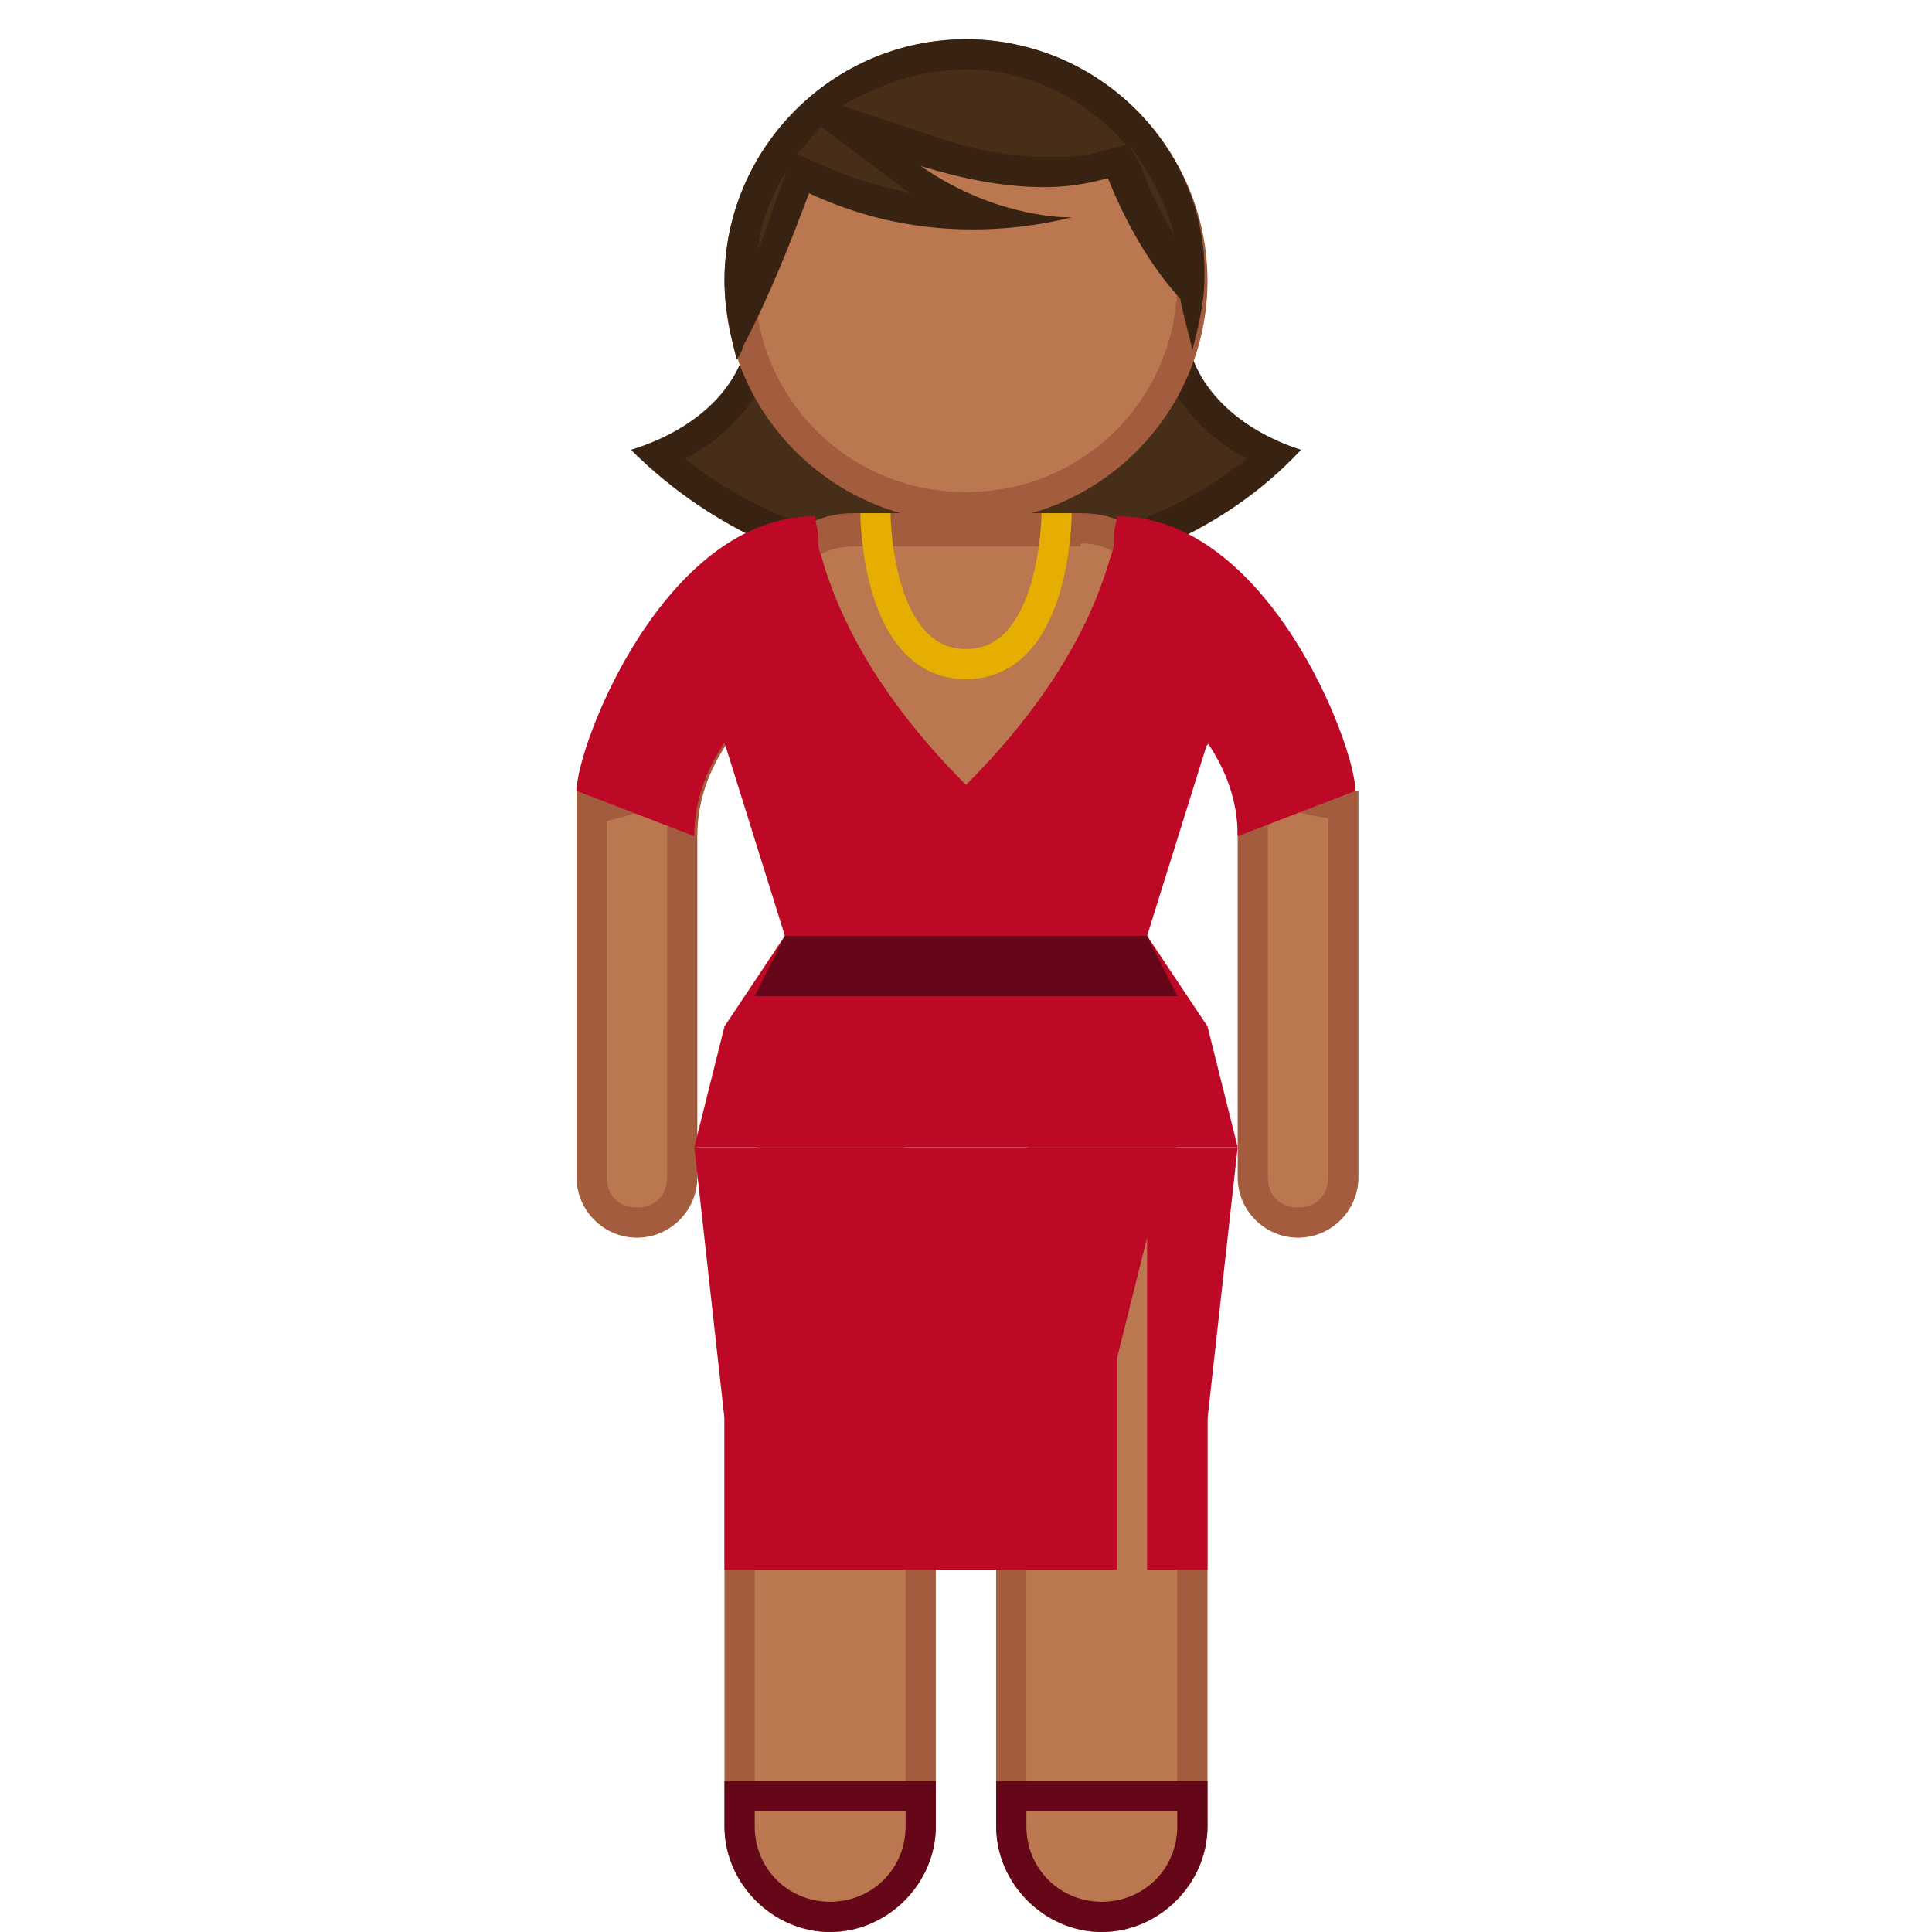 <?xml version="1.0" encoding="utf-8"?>
<!-- Generator: Adobe Illustrator 18.1.1, SVG Export Plug-In . SVG Version: 6.00 Build 0)  -->
<!DOCTYPE svg PUBLIC "-//W3C//DTD SVG 1.1//EN" "http://www.w3.org/Graphics/SVG/1.1/DTD/svg11.dtd">
<svg version="1.1" id="Ebene_1" xmlns="http://www.w3.org/2000/svg" xmlns:xlink="http://www.w3.org/1999/xlink" x="0px" y="0px"
	 width="64px" height="64px" viewBox="0 0 64 64" enable-background="new 0 0 64 64" xml:space="preserve">
<g>
	<path fill="#472E18" d="M32,18.9c-3.9,0-7.5-1.4-10.2-3.8c1.9-0.8,3.2-2.3,3.4-3.9h13.5c0.2,1.7,1.5,3.1,3.4,3.9
		C39.6,17.5,35.9,18.9,32,18.9z"/>
	<path fill="#382211" d="M38.4,11.7c0.3,1.4,1.4,2.7,2.9,3.5c-2.5,2-5.8,3.1-9.3,3.1c-3.5,0-6.8-1.1-9.3-3.1
		c1.5-0.8,2.6-2.1,2.9-3.5H38.4 M39.3,10.7H24.8c0,0,0,0,0,0c0,1.9-1.6,3.5-3.9,4.2c2.7,2.7,6.6,4.5,11.1,4.5
		c4.5,0,8.5-1.7,11.1-4.5C40.9,14.2,39.3,12.6,39.3,10.7C39.3,10.7,39.3,10.7,39.3,10.7L39.3,10.7z"/>
</g>
<g>
	<path fill="#BA7750" d="M27.5,63.5c-1.7,0-3-1.3-3-3v-20c0-1.7,1.3-3,3-3s3,1.3,3,3v20C30.5,62.2,29.2,63.5,27.5,63.5z"/>
	<g>
		<path fill="#A35C3D" d="M27.5,38c1.4,0,2.5,1.1,2.5,2.5v20c0,1.4-1.1,2.5-2.5,2.5S25,61.9,25,60.5v-20C25,39.1,26.1,38,27.5,38
			 M27.5,37c-1.9,0-3.5,1.6-3.5,3.5v20c0,1.9,1.6,3.5,3.5,3.5c1.9,0,3.5-1.6,3.5-3.5v-20C31,38.6,29.5,37,27.5,37L27.5,37z"/>
	</g>
</g>
<g>
	<path fill="#BA7750" d="M36.5,63.5c-1.7,0-3-1.3-3-3v-20c0-1.7,1.3-3,3-3s3,1.3,3,3v20C39.5,62.2,38.2,63.5,36.5,63.5z"/>
	<g>
		<path fill="#A35C3D" d="M36.5,38c1.4,0,2.5,1.1,2.5,2.5v20c0,1.4-1.1,2.5-2.5,2.5S34,61.9,34,60.5v-20C34,39.1,35.1,38,36.5,38
			 M36.5,37c-1.9,0-3.5,1.6-3.5,3.5v20c0,1.9,1.6,3.5,3.5,3.5c1.9,0,3.5-1.6,3.5-3.5v-20C40,38.6,38.5,37,36.5,37L36.5,37z"/>
	</g>
</g>
<g>
	<path fill="#BA7750" d="M43,40.5c-0.8,0-1.5-0.7-1.5-1.5V27c-0.1-1-0.5-1.9-1-2.7l-0.3-0.4L32,30.4l-8.1-6.5l-0.3,0.4
		c-0.7,1-1.1,2.2-1.1,3.4V39c0,0.8-0.7,1.5-1.5,1.5s-1.5-0.7-1.5-1.5V27.2l0-0.1l0-0.1l0-0.1l0-0.3c3.5-0.2,4.5-3.1,5.3-5.4
		c0.8-2.3,1.4-3.8,3.3-3.8h7.5c1.9,0,2.5,1.4,3.3,3.8c0.8,2.3,1.8,5.1,5.3,5.4V39C44.5,39.8,43.8,40.5,43,40.5z"/>
	<g>
		<path fill="#A35C3D" d="M35.8,18c1.5,0,2,1.1,2.9,3.4c0.2,0.7,0.5,1.5,0.9,2.2l-0.2,0.1L32,29.7l-7.3-5.9l-0.2-0.1
			c0.4-0.8,0.6-1.5,0.9-2.2c0.8-2.4,1.4-3.4,2.9-3.4H35.8 M41.9,26.4c0.6,0.4,1.3,0.6,2.1,0.7v0.1v0.6V30v9c0,0.6-0.4,1-1,1
			c-0.6,0-1-0.4-1-1v-9v-2.8V27V27l0-0.1C41.9,26.7,41.9,26.6,41.9,26.4 M22.2,26.4c-0.1,0.4-0.1,0.9-0.1,1.3l0,2.3v9
			c0,0.6-0.4,1-1,1s-1-0.4-1-1V27.3l0-0.1c0,0,0,0,0,0C20.9,27,21.6,26.8,22.2,26.4 M35.8,17h-7.5c-5.1,0-2.5,9.2-9.2,9.2v0.6
			c0,0.1,0,0.1,0,0.2h0v12c0,1.1,0.9,2,2,2h0c1.1,0,2-0.9,2-2v-9h0v-2.3c0-1.2,0.4-2.2,1-3.1l8,6.4l8-6.4c0.5,0.7,0.8,1.5,0.9,2.4
			v0.2V30v9c0,1.1,0.9,2,2,2h0c1.1,0,2-0.9,2-2v-9v-2.2v-0.6V27v-0.8C38.3,26.2,40.9,17,35.8,17L35.8,17z"/>
	</g>
</g>
<path fill="#BD0926" d="M41,38h-9V26c3.1-3.1,4.3-5.8,4.8-7.6c0.1-0.2,0.1-0.4,0.1-0.7c0-0.2,0.1-0.4,0.1-0.6c5,0,7.9,7.6,7.9,9.1
	L41,27.7c0-1.2-0.4-2.2-1-3.1L38,31l2,3L41,38z"/>
<path fill="#BD0926" d="M23,38h9V26c-3.1-3.1-4.3-5.8-4.8-7.6c-0.1-0.2-0.1-0.4-0.1-0.7c0-0.2-0.1-0.4-0.1-0.6c-5,0-7.9,7.6-7.9,9.1
	l3.9,1.5c0-1.2,0.4-2.2,1-3.1l2,6.4l-2,3L23,38z"/>
<g>
	<g>
		<path fill="#660619" d="M30,60v0.5c0,1.4-1.1,2.5-2.5,2.5S25,61.9,25,60.5V60H30 M31,59h-7v1.5c0,1.9,1.6,3.5,3.5,3.5
			c1.9,0,3.5-1.6,3.5-3.5V59L31,59z"/>
	</g>
</g>
<g>
	<g>
		<path fill="#660619" d="M39,60v0.5c0,1.4-1.1,2.5-2.5,2.5S34,61.9,34,60.5V60H39 M40,59h-7v1.5c0,1.9,1.6,3.5,3.5,3.5
			c1.9,0,3.5-1.6,3.5-3.5V59L40,59z"/>
	</g>
</g>
<g>
	<path fill="#BA7750" d="M32,16.8c-4.1,0-7.5-3.4-7.5-7.5s3.4-7.5,7.5-7.5s7.5,3.4,7.5,7.5S36.2,16.8,32,16.8z"/>
	<g>
		<path fill="#A35C3D" d="M32,2.3c3.9,0,7,3.1,7,7s-3.1,7-7,7s-7-3.1-7-7S28.2,2.3,32,2.3 M32,1.3c-4.4,0-8,3.6-8,8c0,4.4,3.6,8,8,8
			s8-3.6,8-8C40,4.9,36.4,1.3,32,1.3L32,1.3z"/>
	</g>
</g>
<g>
	<path fill="#472E18" d="M24.6,10.5c-0.1-0.4-0.1-0.8-0.1-1.2c0-4.1,3.4-7.5,7.5-7.5s7.5,3.4,7.5,7.5c0,0.1,0,0.2,0,0.2
		c-0.8-0.9-1.6-2.2-2.3-3.8l-0.2-0.4l-0.4,0.1c-0.6,0.2-1.2,0.3-1.9,0.3c-1.2,0-2.5-0.2-3.9-0.7l-3-1l2.6,1.9
		c0.8,0.6,1.5,0.9,2.2,1.2c-0.1,0-0.2,0-0.3,0c-1.8,0-3.6-0.4-5.2-1.2l-0.5-0.2l-0.2,0.5C25.9,7.8,25.3,9.2,24.6,10.5z"/>
	<g>
		<path fill="#382211" d="M32,2.3c2.1,0,4,1,5.3,2.5L36.5,5c-0.5,0.2-1.1,0.2-1.8,0.2c-1.1,0-2.4-0.2-3.8-0.7l-3-1
			C29.1,2.8,30.5,2.3,32,2.3 M27.2,4.2L30,6.3c0.1,0,0.1,0.1,0.2,0.1c-1-0.2-2-0.5-2.9-0.9l-0.9-0.4C26.7,4.8,26.9,4.5,27.2,4.2
			 M37.4,4.8c0.7,0.9,1.2,1.9,1.5,3c-0.4-0.7-0.8-1.4-1.1-2.3L37.4,4.8 M26.1,5.6l-0.2,0.5c-0.3,0.8-0.5,1.5-0.8,2.2
			C25.2,7.3,25.6,6.4,26.1,5.6 M32,1.3c-4.4,0-8,3.6-8,8c0,0.9,0.2,1.8,0.4,2.6c0.1-0.1,0.2-0.3,0.2-0.4c0.9-1.7,1.6-3.5,2.2-5.1
			c1.5,0.7,3.3,1.2,5.4,1.2c1,0,2.1-0.1,3.3-0.4c0,0,0,0-0.1,0c-0.4,0-2.6-0.1-4.9-1.7c1.3,0.4,2.7,0.7,4.1,0.7
			c0.7,0,1.4-0.1,2.1-0.3c0.6,1.5,1.4,2.9,2.4,4c0.1,0.6,0.3,1.2,0.4,1.7c0.2-0.8,0.4-1.6,0.4-2.4C40,4.9,36.4,1.3,32,1.3L32,1.3z"
			/>
	</g>
</g>
<polygon fill="#BD0926" points="37,52 37,45 38,41 38,52 40,52 40,47 41,38 23,38 24,47 24,52 "/>
<path fill="none" stroke="#E5AE00" stroke-miterlimit="10" d="M29,17c0,0,0,5,3,5c3,0,3-5,3-5"/>
<polygon fill="#660619" points="39,33 25,33 26,31 38,31 "/>
</svg>
